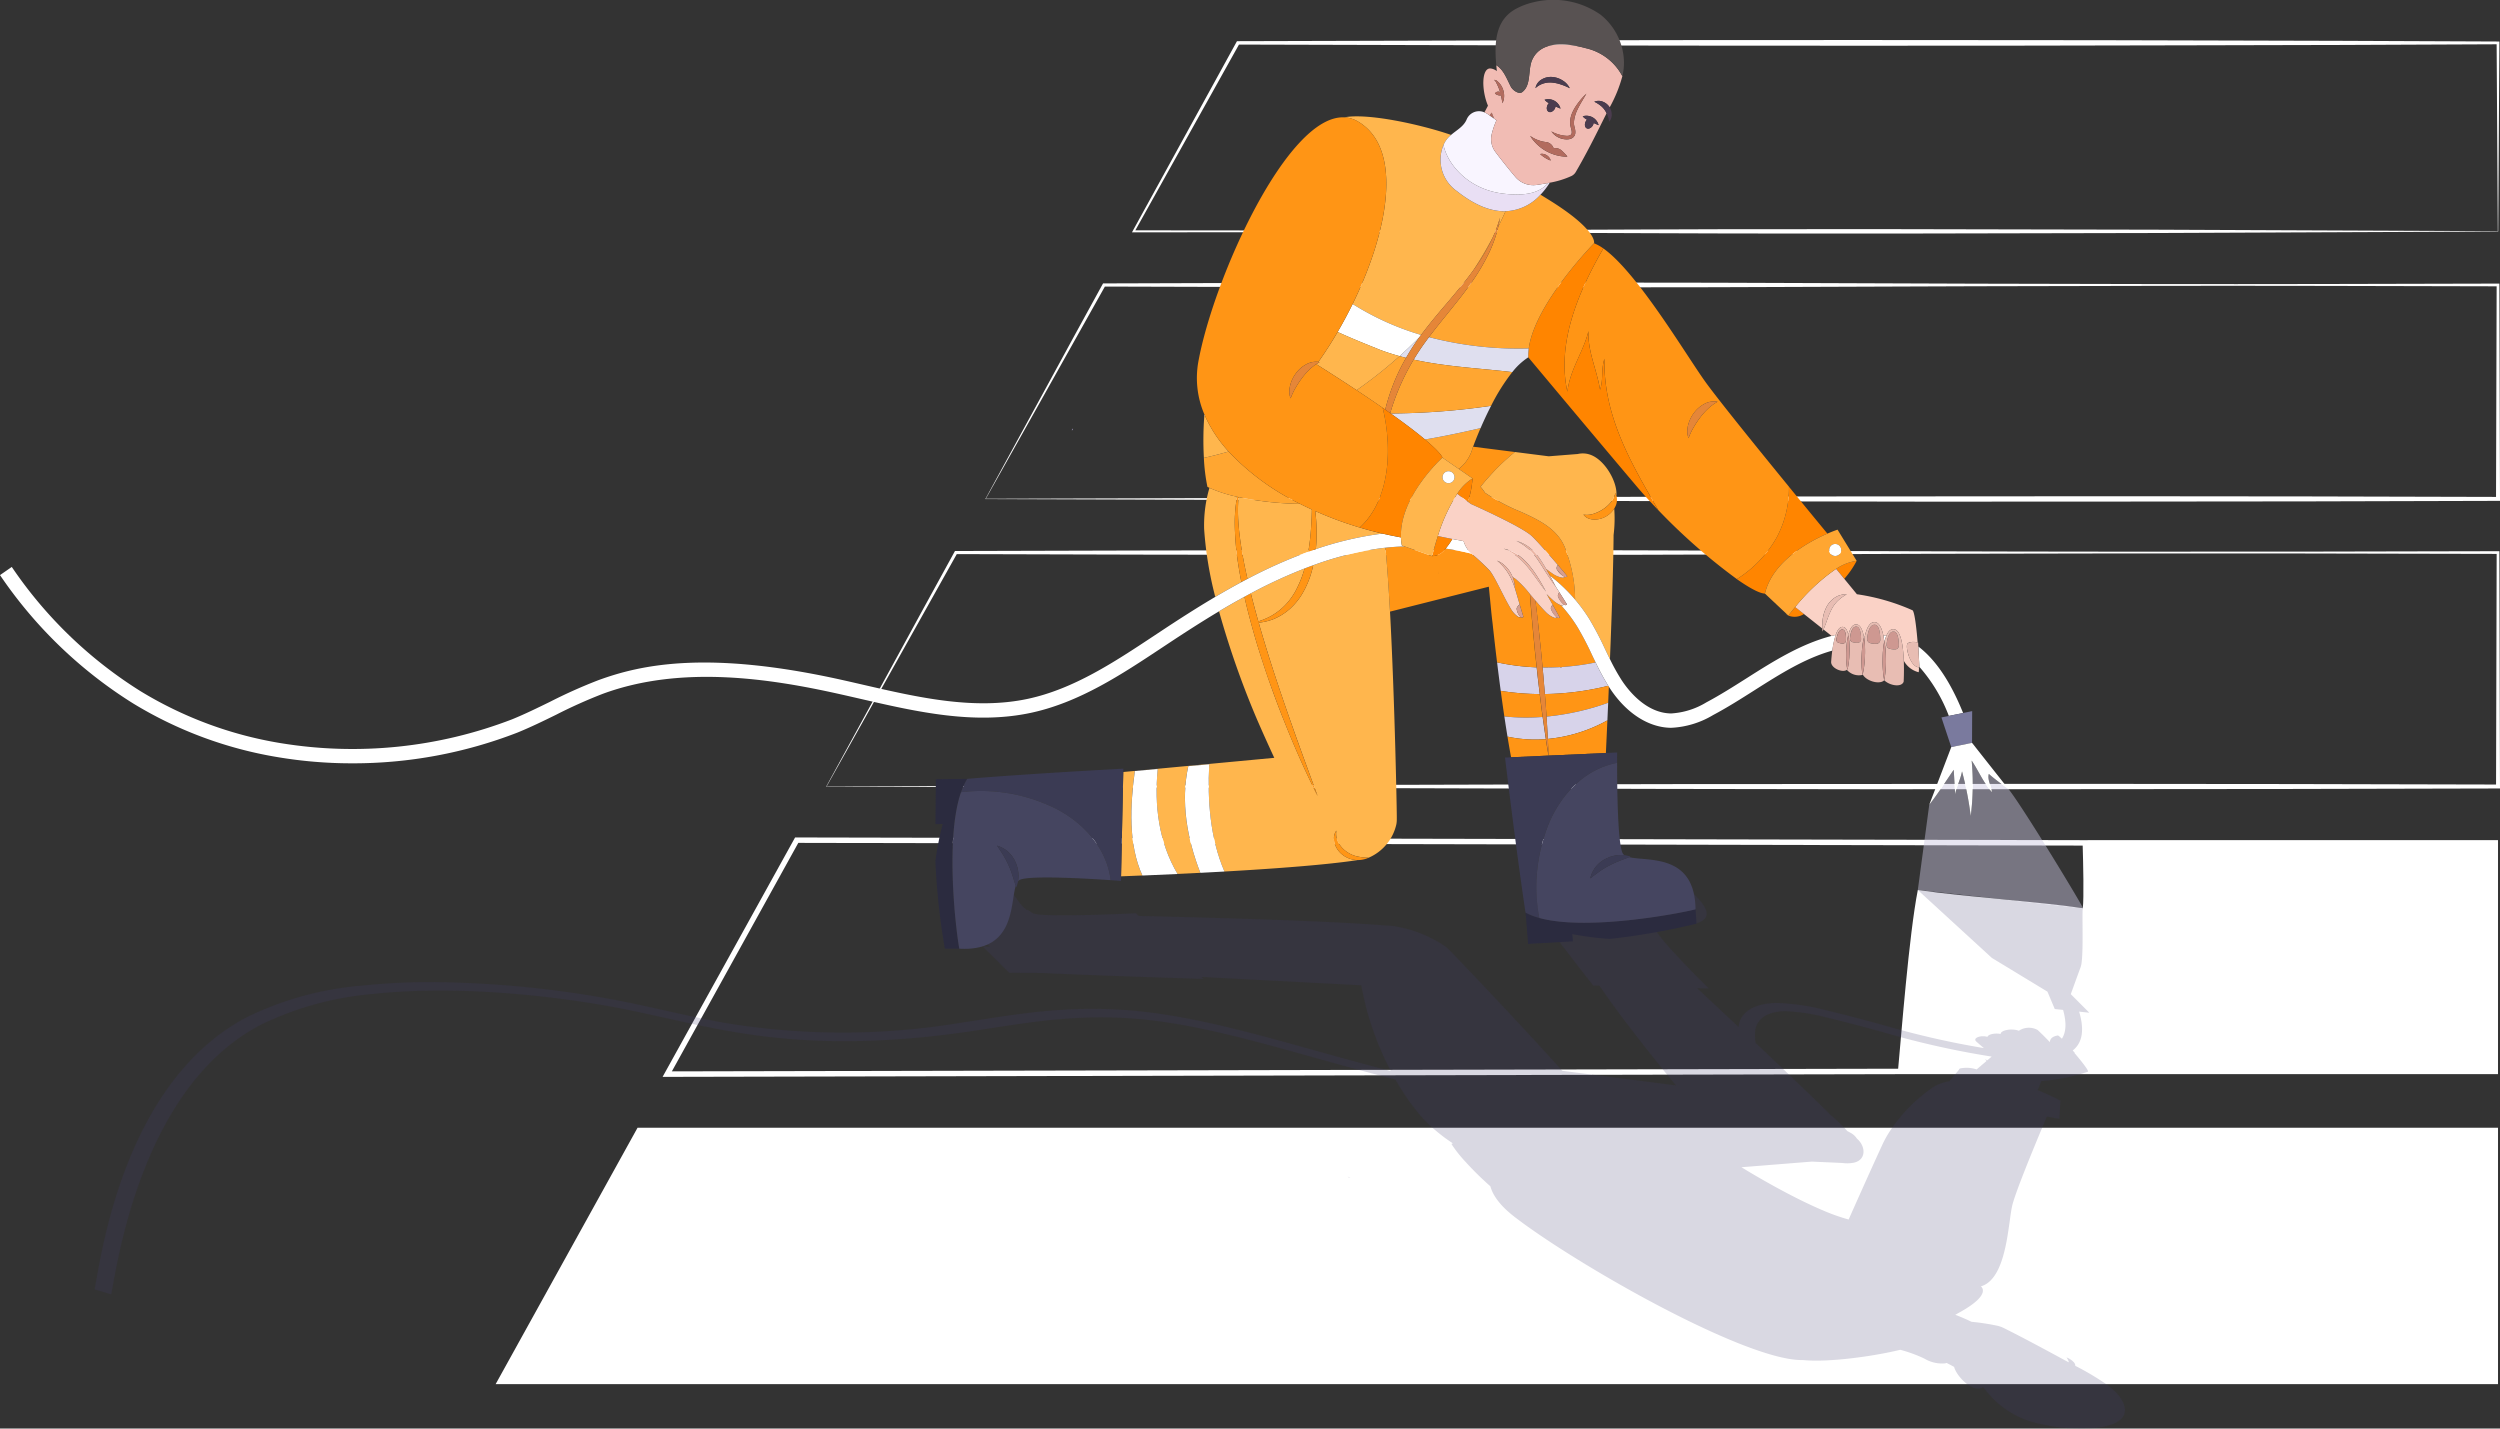 <svg xmlns="http://www.w3.org/2000/svg" xmlns:xlink="http://www.w3.org/1999/xlink" width="366.408" height="209.375" viewBox="0 0 366.408 209.375">
  <rect x="0" y="0" width="366.408" height="209.375" fill="#333333" stroke="none"/>
  <defs>
    <clipPath id="clip-path">
      <rect id="Rectángulo_350592" data-name="Rectángulo 350592" width="297.559" height="81.125" transform="translate(13.865 128.25)" fill="none"/>
    </clipPath>
    <clipPath id="clip-path-2">
      <rect id="Rectángulo_350593" data-name="Rectángulo 350593" width="24.233" height="21.685" transform="translate(281.081 111.472)" fill="none"/>
    </clipPath>
  </defs>
  <g id="Grupo_1009956" data-name="Grupo 1009956" transform="translate(-245.735 -11131)">
    <path id="Trazado_728222" data-name="Trazado 728222" d="M338.367,73.485l-27.763.028q-27.777.043-55.523-.037l-55.429-.145-55.239-.187,8.562-15.7q4.279-7.883,8.627-15.79l.065-.117h.134l25.54-.079,25.539-.036,12.77-.016,12.77.015,12.769.015,12.77.046c17.026.061,34.053.142,51.079.15,8.513.023,17.026,0,25.539-.007l25.54-.06h.2v.2l.091,31.355v.29h-.291ZM315.038,41.9c-17.026.008-34.053.09-51.079.15l-12.77.047-12.769.015-12.77.015-12.77-.016-25.539-.037L161.934,42q-4.307,7.724-8.66,15.448L144.482,73.1l111-.332q27.665-.036,55.311-.037l27.655.027,27.377.071.09-30.865-25.34-.06c-8.513-.006-17.026-.03-25.539-.007" transform="translate(245.735 11131)" fill="#fff"/>
    <path id="Trazado_728223" data-name="Trazado 728223" d="M366.145,33.934l-49.852.217-25,.052-12.5.026-12.52,0-12.52-.009-12.528-.043-25.042-.1L191.16,34.03l-25.007.024h-.25l.12-.22,15.2-27.672.071-.128h.148l46.169-.128c15.389-.015,30.779-.064,46.169-.04s30.779,0,46.169.056l23.085.061,23.084.1h.2v.2Zm-46.2-27.29c-15.39.055-30.779.044-46.169.057S243,6.675,227.61,6.66l-46.023-.127L166.4,33.758l24.733.024,24.974-.048,24.949-.1,12.467-.043L266,33.587l12.476,0,12.491.026,24.989.051,50.13.218-.172-27.392-22.884.1Z" transform="translate(245.735 11131)" fill="#fff"/>
    <path id="Trazado_728224" data-name="Trazado 728224" d="M335.451,115.635l-30.679.028q-30.693.043-61.355-.037l-122.332-.332,9.374-17.163q4.688-8.616,9.44-17.256l.064-.116h.134l28.252-.079,28.253-.037,14.126-.016,14.126.014,14.127.015,14.126.047c18.835.06,37.67.142,56.505.15l28.253-.007,28.252-.06h.2v.2l.09,34.289v.288h-.291ZM309.612,81.117c-18.835.008-37.67.09-56.505.151l-14.126.046-14.127.015-14.126.015L196.6,81.328l-28.253-.037-28.12-.08q-4.713,8.458-9.472,16.916l-9.6,17.126,122.666-.332q30.58-.036,61.143-.037l30.571.028,30.294.071.089-33.8-28.052-.06Z" transform="translate(245.735 11131)" fill="#fff"/>
    <path id="Trazado_728225" data-name="Trazado 728225" d="M305.972,123.136h60.145v34.288H278.942v.007l-181.831.4,19.421-35.091,189.44.4ZM98.47,157.023l179.73-.391c.453-4.775,1.59-19.634,2.881-26.19,7.515,1.066,17.687,1.705,24.182,2.666.177-1.414.056-6.772-.018-9.176L117,123.536Z" transform="translate(245.735 11131)" fill="#fff"/>
    <path id="Trazado_728226" data-name="Trazado 728226" d="M366.117,202.866H72.641l20.8-37.58H366.117Z" transform="translate(245.735 11131)" fill="#fff"/>
    <g id="Grupo_1009952" data-name="Grupo 1009952" transform="translate(245.735 11131)" opacity="0.2" style="mix-blend-mode: multiply;isolation: isolate">
      <g id="Grupo_1009951" data-name="Grupo 1009951">
        <g id="Grupo_1009950" data-name="Grupo 1009950" clip-path="url(#clip-path)">
          <path id="Trazado_728227" data-name="Trazado 728227" d="M197.541,172.5l.364.152-.2-.152h-.163" fill="#413b6d"/>
          <path id="Trazado_728228" data-name="Trazado 728228" d="M13.865,188.982c.919-4.627,4.195-30.383,22.317-39.906a47.082,47.082,0,0,1,16.764-4.615,96.98,96.98,0,0,1,10.35-.524,151.827,151.827,0,0,1,27.014,2.64c2.4.463,4.844,1.005,7.2,1.53,2.867.637,5.831,1.3,8.677,1.8a105.3,105.3,0,0,0,34.712-.023q1.352-.2,2.7-.413c7.143-1.106,14.53-2.25,23.942-1.2,8.009.892,16.547,3.276,24.8,5.581l1.364.38c3.265.91,6.663,1.842,10.125,2.738a45.362,45.362,0,0,1-3.584-9.205c-.3-1.23-.547-2.362-.738-3.355L176.3,143.2l-.206-.01.292.284s-13.042-.383-23.827-.869l-4.66-.037-3.874-3.847s.18-.01,1.085.015c-1.117-.83-3.277-2.291-4.245-3.194-4.151-4.612-.5-2.288-.5-2.288l.306-4.994c7.993-.264,7.55,3.625,9.912,5.163a.918.918,0,0,1-.037-.112,8.1,8.1,0,0,1,.764.507,2.244,2.244,0,0,0,.471.144c2,.372,9.94.092,13.253-.045.9-.037,1.463-.064,1.463-.064l.4.392q1.653.036,3.214.073,2.8.066,5.307.133l3.447.1q1.92.057,3.659.112c12.5.4,18.246.785,20.585.983a8.614,8.614,0,0,1,1.807.2h0a18.458,18.458,0,0,1,6.945,2.882,4.719,4.719,0,0,1,.535.482c.107.076,9.729,10.107,16.574,17.729l7.563.97.008.008-.008-.008,3.739.48,5.365.689c-.168-.2-.346-.42-.531-.647h0l-.085-.1c-.069-.084-.14-.17-.211-.258-.526-.639-1.111-1.331-1.71-2.1-.84-1.044-1.749-2.186-2.674-3.369-.627-.8-1.261-1.622-1.887-2.445-.558-.733-1.107-1.467-1.641-2.192-.431-.586-.851-1.166-1.254-1.733q-.648-.912-1.226-1.771l-.913-.023s-5.772-7.335-10.156-13.29l1.234-2.26,3.288-.2s.115.111.518.62c1.327-.115,3.562-.432,5.132-.414,8.418.551,14.053,1.307,14.053,1.307l1.084,1.238c4.676,4.815-3.033,4.082-5.344,4.466.077.015.156.032.237.05a4.831,4.831,0,0,1-.77.118.179.179,0,0,0-.088.182c.168.921,4.856,5.718,6.857,7.731.546.549.892.892.892.892l-1.7-.044c.853.795,1.868,1.744,2.992,2.8l1.608,1.507c.477.447.967.907,1.464,1.375,0-.041.006-.082.012-.123.283-2.135,2.339-3.372,5.638-3.4h.1a33.284,33.284,0,0,1,7.185,1.093c2.719.644,5.485,1.392,8.16,2.116a126.017,126.017,0,0,0,14.872,3.411c-.5-.41-.908-.772-1.113-.956-.613-.547.717-.982,1.622-.69.112-.373,1.072-.585,1.871-.439l0,0,.005,0,.062.014c.015-.564,1.638-.865,2.67-.472h0a2.667,2.667,0,0,1,2.741-.121s.915.839,1.8,1.793c.025-.464.335-.851,1.2-.985a1.968,1.968,0,0,1,.475.419c.021,0,.041,0,.064,0l.04.045c.588-.935.7-2.287.165-4.207l-1.223-.131-1.071-2.544-8.147-4.947-10.842-9.938,24.182,2.667c-.174.44.17,7.26-.325,8.606-.709,1.927-1.448,3.979-1.448,3.979l2.715,2.72-1.493-.161c.8,2.682.493,4.562-.937,5.7l.317.351-.065.007c1.126,1.321,2.178,2.673,1.965,2.752a28.15,28.15,0,0,1-6.812,1.373l-.55,1.323a32.854,32.854,0,0,1,3.348,1.542l-.164,2.673s-.7-.113-1.83-.341c-.347.818-.976,2.313-1.679,4.021-1.39,3.376-3.065,7.587-3.406,9.056-.548,2.365-.74,9.339-3.665,11.368a3.089,3.089,0,0,1-.93.443s1.74,1.115-3.068,3.786c-.232.129-.455.255-.672.381.954.363,1.773.733,2.378,1.026a32.938,32.938,0,0,1,3.765.575,4.3,4.3,0,0,1,.986.349c2.944,1.476,5.79,3.007,8.608,4.54.294.16.594.321.9.483a.88.88,0,0,0-.028-.145,2.2,2.2,0,0,0-.309-.579,2.845,2.845,0,0,1,1.013.645.823.823,0,0,1,.276.586,41.021,41.021,0,0,1,4.525,2.679,10.88,10.88,0,0,1,1.407,1.182c1.5,1.538,1.793,3.147.618,4.083-1.522,1.212-5.08,1.515-8.806,1.072a27.087,27.087,0,0,1-3.237-.583,13.321,13.321,0,0,1-7.607-4.814c-.144-.171-.283-.34-.421-.508a1.2,1.2,0,0,1-.691.227c-1.295.07-3.213-1.88-3.551-3.188-.288-.154-.658-.35-1.09-.574a2.046,2.046,0,0,1-.262.065,5.016,5.016,0,0,1-2.971-.683,19.822,19.822,0,0,0-3.579-1.312c-3.686.915-10.441,1.889-14.254,1.505h0c-8.217.212-33.05-13.9-42.227-20.953-2.056-1.579-3.2-3.094-3.586-4.518l-.116-.1a45.881,45.881,0,0,1-3.653-3.622,17.852,17.852,0,0,1-1.937-2.48s.065-.033.211-.088a24.808,24.808,0,0,1-4.279-3.525,32.623,32.623,0,0,1-4.133-5.823c-3.748-.962-7.422-1.968-10.944-2.95l-1.367-.381c-8.031-2.242-16.335-4.561-23.906-5.4-8.9-.99-16.081.122-23.029,1.2q-1.359.21-2.714.415c-17.2,2.566-28.242,1.336-35.944-.023-2.97-.525-6-1.2-8.926-1.849-2.321-.516-4.72-1.049-7.041-1.5-4.643-.894-20.971-3.684-36.145-2.042a46.484,46.484,0,0,0-16.173,4.451c-17.55,8.989-21.14,35.072-22.03,39.559Zm225.4-28.8c.093.069.19.138.284.207-.093-.068-.183-.137-.275-.205l-.009,0m24.145,5.016h0c-.022-.079-.042-.159-.062-.238.02.079.04.159.062.238m-10.161-10.585-.046-.032.046.032m-10.814,7.7q-.408-.252-.8-.506c.262.168.527.337.8.5l0,0m9.13,4.746q-.852-.376-1.685-.768h0q.835.39,1.687.767m1.348.585q.965.408,1.941.8-.977-.389-1.941-.8m-1.131-.489c.373.163.747.326,1.124.485-.377-.159-.751-.322-1.124-.485m.326-16.023c-.147.026-.291.055-.432.088.144-.03.282-.062.432-.088m-11.417,10.053q.354.24.721.479-.366-.238-.721-.479m-.958-.667q.395.283.807.566-.412-.282-.807-.566m17.517-9.466a6.643,6.643,0,0,0,.062,1.809c4.127,3.894,8.432,8,11.085,10.645a19.972,19.972,0,0,1,2.349,2.275c.153.075.3.153.44.235a2.478,2.478,0,0,1,.962.861c1.331,1.146,1.393,3.109-.426,3.531a5.178,5.178,0,0,1-1.721.044l-4.463-.2-4.611.37q-.474-.151-.949-.311.475.159.949.311l-5.7.456c.379.234,1.354.827,2.682,1.593.987.57,2.166,1.232,3.443,1.913,1.894,1.011,4,2.059,5.981,2.888a27.764,27.764,0,0,0,3.609,1.268s2.981-6.721,4.971-11.03a15.69,15.69,0,0,1,1.182-2.086,23.125,23.125,0,0,1,5.695-5.9,5.946,5.946,0,0,1,2.907-1.241L287.1,156.8a.265.265,0,0,1,.168-.2,4.644,4.644,0,0,1,2.433.139c.53-.449,1.024-.87,1.464-1.245-.082-.088-.16-.176-.235-.265.114.061.223.122.332.183l.647-.554a127.406,127.406,0,0,1-16.117-3.631c-2.628-.711-5.346-1.447-7.97-2.068a28.328,28.328,0,0,0-6.125-.949c-3.679.025-4.338,1.995-4.45,2.84m-1.449,17.76c-.244-.094-.488-.19-.732-.286.244.1.488.192.732.286m.952.362c-.217-.081-.434-.164-.651-.247.217.083.434.166.651.247m.958.352-.621-.227.621.227m.968.344-.616-.217.616.217m1.005.345c-.22-.074-.44-.148-.66-.224.22.076.44.15.66.224" fill="#413b6d"/>
        </g>
      </g>
    </g>
    <g id="Grupo_1009955" data-name="Grupo 1009955" transform="translate(245.735 11131)" opacity="0.45">
      <g id="Grupo_1009954" data-name="Grupo 1009954">
        <g id="Grupo_1009953" data-name="Grupo 1009953" clip-path="url(#clip-path-2)">
          <path id="Trazado_728230" data-name="Trazado 728230" d="M286.346,112.826l.207,3.594c.231-1.215.778-2.148,1.008-3.364a49.749,49.749,0,0,1,1.278,6.538,36.8,36.8,0,0,0,.133-8.121c.985,1.445,1.688,3.208,2.972,4.636-.052-.9-.7-1.762-.455-2.678.912.813,1.917,1.521,2.909,2.245,2.25,2.842,11.695,18.462,10.865,17.433l-24.182-2.667,1.674-12.483c1.281-1.618,2.377-3.372,3.591-5.133" fill="#c9c6e0"/>
        </g>
      </g>
    </g>
    <path id="Trazado_728231" data-name="Trazado 728231" d="M218.634,16.5l.354.885q-.339-.224-.673-.47c.195-.265.319-.415.319-.415" transform="translate(245.735 11131)" fill="#b26b5e"/>
    <path id="Trazado_728232" data-name="Trazado 728232" d="M261.742,89.88l.365.343a1.07,1.07,0,0,1-.365-.343" transform="translate(245.735 11131)" fill="#ff8500"/>
    <path id="Trazado_728233" data-name="Trazado 728233" d="M272.119,82.193a12.786,12.786,0,0,1-1.812,2.636l-1.194-1.456a7.267,7.267,0,0,1,3.006-1.18" transform="translate(245.735 11131)" fill="#ff8500"/>
    <path id="Trazado_728234" data-name="Trazado 728234" d="M262.107,90.224s.373-.5,1-1.252q.659.519,1.287,1.016a2.491,2.491,0,0,1-2.286.236" transform="translate(245.735 11131)" fill="#ff8500"/>
    <path id="Trazado_728235" data-name="Trazado 728235" d="M258.676,87c-.766-.013-2.251-.811-4.12-2.121a17.171,17.171,0,0,0,5.84-6.106,15.316,15.316,0,0,0,1.794-7.438c2.386,2.92,4.488,5.475,5.641,6.874-2.654,1.15-8.039,4.024-9.155,8.791" transform="translate(245.735 11131)" fill="#ff8500"/>
    <path id="Trazado_728236" data-name="Trazado 728236" d="M260.4,78.77a17.169,17.169,0,0,1-5.839,6.106,87.29,87.29,0,0,1-11.491-10.081c-4.06-6.972-8.078-13.864-7.917-22.215-.513,1.532-.127,3.012-.64,4.544-.472-2.977-1.825-5.6-1.7-8.616-.725,3.047-2.684,5.563-3.093,8.892-1.574-7.164,1.6-14.6,5.272-20.987,4.916,3.469,11.99,15.392,14.871,19.437,1.79,2.511,7.614,9.709,12.33,15.482A15.319,15.319,0,0,1,260.4,78.77M249.8,59.2a4.561,4.561,0,0,0-1.507,1.292,5,5,0,0,0-.864,1.762,3.9,3.9,0,0,0-.13.98l.007.247c.01.083.021.166.037.248a1.9,1.9,0,0,0,.144.471,8.983,8.983,0,0,1,.766-1.616,13.978,13.978,0,0,1,.939-1.41,9.9,9.9,0,0,1,1.107-1.244,7.418,7.418,0,0,1,1.431-1.05,2.919,2.919,0,0,0-1.93.32" transform="translate(245.735 11131)" fill="#ff9515"/>
    <path id="Trazado_728237" data-name="Trazado 728237" d="M229.717,57.4c.409-3.329,2.368-5.846,3.092-8.892-.125,3.012,1.227,5.638,1.7,8.616.513-1.532.127-3.012.64-4.544-.16,8.35,3.857,15.242,7.918,22.214-1.147-1.188-2.242-2.39-3.237-3.566-6.235-7.366-15.837-18.857-15.837-18.857a7.483,7.483,0,0,1,.069-1.3c.888-6.579,9.565-15.415,9.565-15.415a6.307,6.307,0,0,1,1.362.757c-3.67,6.384-6.845,13.822-5.271,20.987" transform="translate(245.735 11131)" fill="#ff8500"/>
    <path id="Trazado_728238" data-name="Trazado 728238" d="M249.19,61.171a14.322,14.322,0,0,0-.939,1.41,8.948,8.948,0,0,0-.765,1.616,1.877,1.877,0,0,1-.145-.471c-.016-.082-.027-.165-.037-.248l-.007-.247a3.941,3.941,0,0,1,.13-.98,5.014,5.014,0,0,1,.864-1.762A4.538,4.538,0,0,1,249.8,59.2a2.92,2.92,0,0,1,1.93-.32,7.41,7.41,0,0,0-1.43,1.05,9.832,9.832,0,0,0-1.108,1.244" transform="translate(245.735 11131)" fill="#e58638"/>
    <path id="Trazado_728239" data-name="Trazado 728239" d="M226.619,83.392c.3.228.589.44.855.62a3.578,3.578,0,0,0,1.519.659.393.393,0,0,0,.335-.118c.288.093.375-.116.375-.116l-.344-.407a.118.118,0,0,0-.011-.019c-.258-.307-.614-.729-1.022-1.206l0,0c-1.232-1.443-2.934-3.4-3.818-4.235-1.434-1.357-8.44-4.489-8.915-4.7l-.282-.209c.3-.444.6-.883.92-1.312q-.476.644-.922,1.311l-.162-.12a13.611,13.611,0,0,0,.673-3.417L213.8,68.727a5.737,5.737,0,0,0,2.034-3.071s.024-.067.068-.186l6.128.78c-.215.173-.427.35-.638.53l-.2.172c-.145.126-.29.252-.433.382-.076.068-.151.138-.226.207q-.2.183-.4.371l-.225.217q-.2.192-.394.387c-.071.072-.142.143-.212.215-.136.139-.271.28-.406.421-.062.066-.124.131-.185.2-.15.161-.3.325-.446.489l-.132.146q-.587.665-1.145,1.363h0a6.22,6.22,0,0,1,.656.87A28.242,28.242,0,0,0,223,75.055v0c2.92,1.324,5.654,2.717,6.568,5.793.021.056.038.112.059.168h0a20.606,20.606,0,0,1,1.23,6.862,24.607,24.607,0,0,0-3.7-3.521c-.07-.128-.138-.257-.21-.385-.106-.193-.215-.385-.325-.577m-10.267-11.21q.313-.42.639-.83-.325.41-.639.83" transform="translate(245.735 11131)" fill="#ff9515"/>
    <path id="Trazado_728240" data-name="Trazado 728240" d="M228.866,97.763c-.017.042-.034.083-.05.125-.059-.038-.118-.073-.177-.111-.851.049-1.7.065-2.552.054L225.83,95.1l-.417-3.9c-.127-1.064-.247-2.127-.38-3.19.507.6,1.006,1.169,1.446,1.614a3.65,3.65,0,0,0,1.314.925.4.4,0,0,0,.379-.051c.285.185.416-.018.416-.018l-.284-.513-.005-.013c-.184-.334-.433-.782-.715-1.286l-.009-.017c-.273-.488-.578-1.027-.892-1.574.307.311.6.6.876.847a4.025,4.025,0,0,0,1.17.781.466.466,0,0,0,.072.016,21.6,21.6,0,0,1,2.4,3.191,44.87,44.87,0,0,1,2.143,4.111c.17.354.341.711.514,1.068a37.073,37.073,0,0,1-4.991.673" transform="translate(245.735 11131)" fill="#ff9515"/>
    <path id="Trazado_728241" data-name="Trazado 728241" d="M226.087,97.83q1.275.018,2.552-.054c.059.038.118.074.177.111.017-.041.033-.083.05-.125a36.926,36.926,0,0,0,4.992-.672,36.185,36.185,0,0,0,1.853,3.423,40.606,40.606,0,0,1-9.288,1.209c-.073-.9-.15-1.806-.224-2.709Z" transform="translate(245.735 11131)" fill="#d7d3ea"/>
    <path id="Trazado_728242" data-name="Trazado 728242" d="M225.215,97.809l.138,1.289c.1.876.206,1.751.311,2.627a37.315,37.315,0,0,1-5.713-.472c-.189-1.408-.368-2.811-.534-4.18a32.905,32.905,0,0,0,5.8.736" transform="translate(245.735 11131)" fill="#d7d3ea"/>
    <path id="Trazado_728243" data-name="Trazado 728243" d="M226.666,105.026q-.07-1.05-.149-2.1c-.028-.4-.062-.8-.094-1.207a40.5,40.5,0,0,0,9.288-1.209l.089.141c-.034.8-.067,1.585-.1,2.35a37.658,37.658,0,0,1-9.033,2.023" transform="translate(245.735 11131)" fill="#ff9515"/>
    <path id="Trazado_728244" data-name="Trazado 728244" d="M225.664,101.725c.051.425.1.85.157,1.274q.132,1.04.271,2.078a30.1,30.1,0,0,1-5.611-.076c-.184-1.24-.362-2.494-.53-3.748a37.2,37.2,0,0,0,5.713.472" transform="translate(245.735 11131)" fill="#ff9515"/>
    <path id="Trazado_728245" data-name="Trazado 728245" d="M226.092,105.077q.219,1.627.468,3.253a19.356,19.356,0,0,1-5.616-.367c-.159-.969-.314-1.96-.462-2.962a30.173,30.173,0,0,0,5.61.076" transform="translate(245.735 11131)" fill="#d7d3ea"/>
    <path id="Trazado_728246" data-name="Trazado 728246" d="M226.856,108.3q-.08-1.638-.189-3.274A37.706,37.706,0,0,0,235.7,103c-.039.889-.077,1.751-.114,2.577a22.323,22.323,0,0,1-8.73,2.72" transform="translate(245.735 11131)" fill="#d7d3ea"/>
    <path id="Trazado_728247" data-name="Trazado 728247" d="M226.954,110.742c-.024-.815-.059-1.628-.1-2.442a22.333,22.333,0,0,0,8.73-2.72c-.081,1.8-.156,3.42-.22,4.78Z" transform="translate(245.735 11131)" fill="#ff9515"/>
    <path id="Trazado_728248" data-name="Trazado 728248" d="M226.559,108.33c.123.805.251,1.609.39,2.412l-5.479.249q-.271-1.465-.527-3.028a19.356,19.356,0,0,0,5.616.367" transform="translate(245.735 11131)" fill="#ff9515"/>
    <path id="Trazado_728249" data-name="Trazado 728249" d="M229.624,81.014c-.02-.056-.038-.112-.059-.168-.914-3.076-3.647-4.469-6.567-5.793v0a28.193,28.193,0,0,1-5.349-2.837,6.35,6.35,0,0,0-.655-.87h0q.557-.7,1.145-1.363c.043-.049.088-.1.132-.146.147-.164.295-.328.445-.489l.186-.2q.2-.213.4-.422l.213-.215q.2-.195.393-.387l.226-.217c.132-.125.265-.248.4-.371.075-.069.15-.139.226-.207q.216-.193.433-.382c.066-.057.131-.115.2-.171.212-.18.424-.358.638-.531l4.957.632,4.25-.336a3.273,3.273,0,0,1,1.757.075c2.228.722,4.1,4.078,3.91,6.036a1.636,1.636,0,0,0-.154-.369,3.673,3.673,0,0,1-.725,1.4,4.963,4.963,0,0,1-1.083.951,5.559,5.559,0,0,1-1.309.64,3.185,3.185,0,0,1-1.56.149,1.841,1.841,0,0,0,.323.332,1.9,1.9,0,0,0,.417.231,2.451,2.451,0,0,0,.946.164,3.431,3.431,0,0,0,1.8-.574,3.357,3.357,0,0,0,1.027-1.051,19.574,19.574,0,0,1-.094,3.89c-.029,4.523-.265,11.54-.531,18.2-.244-.492-.485-.993-.729-1.5a46.171,46.171,0,0,0-2.249-4.305,23.662,23.662,0,0,0-2.134-2.936,20.57,20.57,0,0,0-1.23-6.861Z" transform="translate(245.735 11131)" fill="#ffb64d"/>
    <path id="Trazado_728250" data-name="Trazado 728250" d="M225.414,91.2l.417,3.9.257,2.727.111,1.183c.074.9.152,1.806.224,2.709.033.4.067.8.1,1.206q.078,1.048.149,2.1.109,1.636.189,3.274.06,1.221.1,2.442h0c-.139-.8-.267-1.607-.39-2.412q-.249-1.625-.468-3.253-.14-1.04-.271-2.079c-.056-.424-.106-.849-.157-1.273-.1-.876-.206-1.751-.31-2.627l-.138-1.289-.28-2.616-.37-3.91c-.106-1.305-.229-2.608-.318-3.915-.008-.1-.015-.209-.023-.314.267.314.539.638.809.955.133,1.062.252,2.126.38,3.189" transform="translate(245.735 11131)" fill="#e58638"/>
    <path id="Trazado_728251" data-name="Trazado 728251" d="M236.8,74.129a3,3,0,0,1-.206.4,3.368,3.368,0,0,1-1.027,1.051,3.431,3.431,0,0,1-1.8.574,2.451,2.451,0,0,1-.946-.164,1.9,1.9,0,0,1-.417-.231,1.841,1.841,0,0,1-.323-.332,3.184,3.184,0,0,0,1.56-.149,5.54,5.54,0,0,0,1.309-.64,4.963,4.963,0,0,0,1.083-.951,3.673,3.673,0,0,0,.725-1.4,1.617,1.617,0,0,1,.154.369,2.242,2.242,0,0,1-.108,1.472" transform="translate(245.735 11131)" fill="#ff9515"/>
    <path id="Trazado_728252" data-name="Trazado 728252" d="M203.051,80.277q1.373-.153,2.8-.2l3.582,1.263a1.051,1.051,0,0,0,.472.167,2.4,2.4,0,0,0,1.918-1.047c-.1.286-.2.574-.3.862q.143-.433.3-.865c.016-.017.031-.036.046-.053a34.264,34.264,0,0,1,3.8.748A31.724,31.724,0,0,1,218.3,83.6c.778.881,2.086,3.917,3.111,5.6a3.655,3.655,0,0,0,1.075,1.206.4.4,0,0,0,.376.036.31.31,0,0,0,.419-.026l-.547-1.8c-.208-.727-.454-1.571-.706-2.4v0a4.351,4.351,0,0,0-.188-1.243,3.5,3.5,0,0,0-.138-.4c.2.13.363.238.468.313a15.55,15.55,0,0,1,2.053,2.166c.008.1.015.21.023.314.089,1.307.212,2.611.319,3.915l.369,3.91.28,2.616a32.905,32.905,0,0,1-5.8-.736c-.247-2.023-.469-3.975-.661-5.759-.168-1.322-.269-2.506-.376-3.6-.015-.147-.029-.293-.044-.436-.006-.061-.012-.124-.018-.184h0q-.057-.581-.108-1.105l-4.663,1.177-3.25.82v0l-6.574,1.659c-.2-3.582-.418-6.851-.672-9.371m7.8,3.48c-.026.118-.054.235-.079.353l.007,0c.024-.117.046-.234.072-.35m.593-2.187c-.086.273-.169.546-.246.82q.115-.411.246-.82m-.3.992c-.089.322-.17.644-.246.967.076-.323.157-.645.246-.967" transform="translate(245.735 11131)" fill="#ff9515"/>
    <path id="Trazado_728253" data-name="Trazado 728253" d="M182.668,88.684c.479,1.942,1.012,3.869,1.583,5.783.595,1.907,1.211,3.806,1.874,5.688s1.363,3.751,2.11,5.6c1.478,3.7,3.077,7.36,4.887,10.913-1.382-3.738-2.748-7.472-4.065-11.221s-2.582-7.511-3.726-11.308q-.438-1.434-.849-2.875a8.693,8.693,0,0,0,2.011-.461,8.451,8.451,0,0,0,2.577-1.582,9.414,9.414,0,0,0,1.9-2.38,13.636,13.636,0,0,0,1.191-2.776c.12-.4.223-.812.315-1.222A48.03,48.03,0,0,1,202,80.409c.347-.05.7-.093,1.052-.133.254,2.521.477,5.79.672,9.372.707,13.031,1.026,30.181.994,30.309a4.045,4.045,0,0,1-.057.825,6.99,6.99,0,0,1-4.071,4.928,8.056,8.056,0,0,1-1.813-.222,4.4,4.4,0,0,1-1.538-.751,3.824,3.824,0,0,1-1.1-1.282,2.679,2.679,0,0,1-.269-1.722,1.8,1.8,0,0,0-.355.916,2.49,2.49,0,0,0,.107,1.013,3.32,3.32,0,0,0,1.181,1.646,3.6,3.6,0,0,0,1.874.731c.1.01.209.014.314.015-2.134.338-7.477,1-19.53,1.68-2.091-4.83-2.516-10.427-2.233-15.72l-3.065.276c-1.14,5.164-.2,10.61,1.765,15.634-1.068.055-2.179.11-3.339.164-2.766-4.659-3.433-10.033-2.909-15.395l-3.356.3c-.682,5.041-.98,10.761,1.111,15.32q-1.52.063-3.128.124l.324-15.292.2-.017,21.93-2.059c-.789-1.7-1.665-3.633-2.576-5.735A129.917,129.917,0,0,1,178.665,89.6c1.219-.728,2.461-1.442,3.725-2.132q.137.609.278,1.217" transform="translate(245.735 11131)" fill="#ffb64d"/>
    <path id="Trazado_728254" data-name="Trazado 728254" d="M180.97,76.8a40.19,40.19,0,0,0,.523,5.992c.128.845.281,1.686.446,2.524q-1.948,1.048-3.827,2.163a54.059,54.059,0,0,1-1.631-9.954,19.465,19.465,0,0,1,.781-6.027,20.084,20.084,0,0,0,4.045,1.306,21.224,21.224,0,0,0-.337,4" transform="translate(245.735 11131)" fill="#ffb64d"/>
    <path id="Trazado_728255" data-name="Trazado 728255" d="M190.031,86.325a9.747,9.747,0,0,1-1.577,2.266,9.181,9.181,0,0,1-2.191,1.708,10.236,10.236,0,0,1-1.836.769q-.581-2.046-1.1-4.108a73.577,73.577,0,0,1,7.863-3.636c-.038.138-.075.276-.115.412a15.416,15.416,0,0,1-1.048,2.589" transform="translate(245.735 11131)" fill="#ffb64d"/>
    <path id="Trazado_728256" data-name="Trazado 728256" d="M182.086,81.187l-.232-1.463c-.139-.977-.265-1.957-.33-2.941a23.289,23.289,0,0,1,0-3.926,46.678,46.678,0,0,0,9.011.987q.856.434,1.74.838c-.026,1.162-.081,2.316-.179,3.462-.08.918-.195,1.83-.352,2.73a72.093,72.093,0,0,0-8.911,3.972c-.165-.733-.325-1.466-.472-2.2Z" transform="translate(245.735 11131)" fill="#ffb64d"/>
    <path id="Trazado_728257" data-name="Trazado 728257" d="M192.972,78.184a25.8,25.8,0,0,0-.2-3.278,54.316,54.316,0,0,0,6.52,2.413q1.663.5,3.35.89c-.315.037-.629.076-.939.121a49.3,49.3,0,0,0-8.847,2.153,23,23,0,0,0,.117-2.3" transform="translate(245.735 11131)" fill="#ffb64d"/>
    <path id="Trazado_728258" data-name="Trazado 728258" d="M198.678,126.039a3.6,3.6,0,0,1-1.874-.731,3.314,3.314,0,0,1-1.181-1.646,2.49,2.49,0,0,1-.107-1.013,1.8,1.8,0,0,1,.355-.916,2.673,2.673,0,0,0,.269,1.722,3.834,3.834,0,0,0,1.1,1.283,4.451,4.451,0,0,0,1.539.751,8.173,8.173,0,0,0,1.813.222h0a3.732,3.732,0,0,1-1.6.343c-.1,0-.208,0-.313-.015" transform="translate(245.735 11131)" fill="#ff9515"/>
    <path id="Trazado_728259" data-name="Trazado 728259" d="M180.97,76.8a21.224,21.224,0,0,1,.337-4l.216.048a23.3,23.3,0,0,0,0,3.927c.065.984.191,1.964.33,2.941l.232,1.463.274,1.456c.148.737.308,1.47.473,2.2q-.448.235-.894.474c-.165-.838-.318-1.679-.446-2.524a40.19,40.19,0,0,1-.523-5.992" transform="translate(245.735 11131)" fill="#ff9515"/>
    <path id="Trazado_728260" data-name="Trazado 728260" d="M190.967,86.841a9.432,9.432,0,0,1-1.9,2.38,8.455,8.455,0,0,1-2.578,1.582,8.642,8.642,0,0,1-2.011.461q.411,1.441.849,2.875c1.144,3.8,2.418,7.557,3.726,11.308s2.684,7.483,4.065,11.222c-1.81-3.553-3.409-7.21-4.887-10.914-.747-1.849-1.432-3.723-2.11-5.6s-1.279-3.781-1.874-5.688c-.57-1.914-1.1-3.841-1.583-5.783q-.143-.607-.278-1.217.47-.257.941-.507.512,2.063,1.1,4.108a10.236,10.236,0,0,0,1.836-.769,9.181,9.181,0,0,0,2.191-1.708,9.777,9.777,0,0,0,1.577-2.266,15.416,15.416,0,0,0,1.048-2.589c.04-.137.077-.274.115-.412q.638-.248,1.279-.481c-.092.41-.194.818-.315,1.223a13.6,13.6,0,0,1-1.191,2.775" transform="translate(245.735 11131)" fill="#ff9515"/>
    <path id="Trazado_728261" data-name="Trazado 728261" d="M157.061,63.042c.072-.086.143-.172.212-.26-.016.085-.033.172-.05.26h-.162" transform="translate(245.735 11131)" fill="#a49bc4"/>
    <path id="Trazado_728262" data-name="Trazado 728262" d="M174.163,112.29l3.065-.276c-.283,5.293.142,10.891,2.233,15.721q-1.679.094-3.533.19c-1.963-5.025-2.9-10.471-1.765-15.635" transform="translate(245.735 11131)" fill="#fff"/>
    <path id="Trazado_728263" data-name="Trazado 728263" d="M166.325,113l3.356-.3c-.524,5.362.143,10.736,2.909,15.395-1.625.076-3.34.152-5.154.227-2.091-4.558-1.793-10.279-1.111-15.32" transform="translate(245.735 11131)" fill="#fff"/>
    <path id="Trazado_728264" data-name="Trazado 728264" d="M248.508,133.261l.142,2.116a101.611,101.611,0,0,1-12.7,2.235,42.869,42.869,0,0,1-5.521-.709,10.523,10.523,0,0,1,.1,1.061l-6.566.377-.369-4.59a9.327,9.327,0,0,0,2.018.787c7.394,2.035,21.913-.95,22.9-1.277" transform="translate(245.735 11131)" fill="#2b2b3f"/>
    <path id="Trazado_728265" data-name="Trazado 728265" d="M226.949,110.742h0l8.412-.382,1.654-.075s-.007.586-.009,1.524c-5.115.936-8.906,5.358-10.477,10.166a24.357,24.357,0,0,0-.928,12.563,9.388,9.388,0,0,1-2.019-.787c-1.512-10.181-3-22.72-3-22.72l.886-.04Z" transform="translate(245.735 11131)" fill="#3b3b54"/>
    <path id="Trazado_728266" data-name="Trazado 728266" d="M225.606,134.539a24.346,24.346,0,0,1,.929-12.563c1.57-4.808,5.361-9.231,10.477-10.166-.006,3.442.061,11.644.8,13.218a.8.8,0,0,0,.265.309l-.022,0a4.589,4.589,0,0,0-.93,0,4.815,4.815,0,0,0-1.8.541,4.258,4.258,0,0,0-2.26,2.867c.513-.372.941-.732,1.4-1.042a11.914,11.914,0,0,1,1.381-.839,14.561,14.561,0,0,1,1.479-.674c.254-.119.525-.193.794-.311.212-.084.43-.156.653-.252,2.679.657,9.634-.6,9.73,7.636-.989.327-15.508,3.312-22.9,1.277" transform="translate(245.735 11131)" fill="#454560"/>
    <path id="Trazado_728267" data-name="Trazado 728267" d="M237.331,126.189a14.556,14.556,0,0,0-1.479.673,12.2,12.2,0,0,0-1.381.839c-.459.31-.887.671-1.4,1.042a4.257,4.257,0,0,1,2.26-2.867,4.808,4.808,0,0,1,1.8-.54,4.579,4.579,0,0,1,.929,0,.181.181,0,0,1,.023,0,3.138,3.138,0,0,1,.436.077,4.134,4.134,0,0,1,.448.125c-.063.032-.125.06-.187.086-.222.1-.44.169-.653.253-.269.118-.539.192-.793.311" transform="translate(245.735 11131)" fill="#3b3b54"/>
    <path id="Trazado_728268" data-name="Trazado 728268" d="M140.6,139.046h-2.121a101.827,101.827,0,0,1-1.386-12.824,43.1,43.1,0,0,1,1.074-5.461,10.371,10.371,0,0,1-1.065.026l.061-6.577,4.6-.063a9.462,9.462,0,0,0-.92,1.962c-2.521,7.242-.508,21.927-.247,22.936" transform="translate(245.735 11131)" fill="#2b2b3f"/>
    <path id="Trazado_728269" data-name="Trazado 728269" d="M164.307,128.439l-.014.671s-.584-.046-1.52-.11c-.594-5.167-4.755-9.243-9.448-11.13a24.345,24.345,0,0,0-12.473-1.761,9.41,9.41,0,0,1,.919-1.962c10.26-.832,22.87-1.487,22.87-1.487l-.01.487Z" transform="translate(245.735 11131)" fill="#3b3b54"/>
    <path id="Trazado_728270" data-name="Trazado 728270" d="M140.852,116.109a24.345,24.345,0,0,1,12.473,1.762c4.693,1.886,8.854,5.963,9.448,11.129-3.434-.234-11.622-.713-13.243-.077a.813.813,0,0,0-.326.244l.005-.022a4.637,4.637,0,0,0,.06-.928,4.814,4.814,0,0,0-.42-1.828,4.257,4.257,0,0,0-2.711-2.446c.337.536.668.987.947,1.466a12,12,0,0,1,.745,1.434,14.377,14.377,0,0,1,.574,1.52c.1.262.158.536.258.812.069.218.127.44.208.669-.834,2.63-.045,9.652-8.265,9.2-.261-1.009-2.275-15.694.247-22.936" transform="translate(245.735 11131)" fill="#454560"/>
    <path id="Trazado_728271" data-name="Trazado 728271" d="M148.4,128.363a14.377,14.377,0,0,0-.574-1.52,11.845,11.845,0,0,0-.745-1.434c-.278-.479-.61-.93-.946-1.466a4.254,4.254,0,0,1,2.71,2.445,4.823,4.823,0,0,1,.42,1.829,4.569,4.569,0,0,1-.06.928l0,.022a3.25,3.25,0,0,1-.106.43,4.093,4.093,0,0,1-.156.439c-.027-.065-.05-.129-.073-.192-.081-.229-.138-.451-.208-.669-.1-.276-.156-.551-.258-.812" transform="translate(245.735 11131)" fill="#3b3b54"/>
    <path id="Trazado_728272" data-name="Trazado 728272" d="M211.565,21.248a5.614,5.614,0,0,0,2.008,6.8c2.794,2.209,5.146,2.964,7.08,2.92-.333.751-.685,1.492-1.048,2.227q.148-.649.238-1.309a19.787,19.787,0,0,1-1.086,2.961q-1.281,2.406-2.764,4.684-.6.842-1.241,1.653c-1.1,1.392-2.258,2.755-3.426,4.118-1.04,1.23-2.068,2.484-3.045,3.787a40.08,40.08,0,0,1-10.034-4.533c5.321-10.828,7.425-22.851.772-26.749A4.3,4.3,0,0,0,197,17.2h0c3.418-.657,11.106,1.008,15.679,2.573a3.787,3.787,0,0,0-1.117,1.479" transform="translate(245.735 11131)" fill="#ffb64d"/>
    <path id="Trazado_728273" data-name="Trazado 728273" d="M218.758,34.842a28.315,28.315,0,0,1-2.764,4.684q1.482-2.276,2.764-4.684" transform="translate(245.735 11131)" fill="#ffa631"/>
    <path id="Trazado_728274" data-name="Trazado 728274" d="M209.435,49.41c.869-1.163,1.789-2.3,2.712-3.434,1.119-1.4,2.267-2.791,3.309-4.272a30.7,30.7,0,0,0,2.792-4.66,19.348,19.348,0,0,0,1.358-3.855c.362-.735.714-1.476,1.048-2.227a7.3,7.3,0,0,0,5.135-2.429c.339.213.686.43,1.044.65,7.425,4.567,6.793,6.473,6.793,6.473s-8.678,8.835-9.566,15.415a51.95,51.95,0,0,1-14.625-1.661" transform="translate(245.735 11131)" fill="#ffa631"/>
    <path id="Trazado_728275" data-name="Trazado 728275" d="M208.036,49.41c-.029.04-.06.078-.089.118a34.074,34.074,0,0,0-1.87,2.917c-.317-.079-.633-.161-.949-.248q1.5-1.345,2.908-2.787" transform="translate(245.735 11131)" fill="#dfdfef"/>
    <path id="Trazado_728276" data-name="Trazado 728276" d="M221.649,54.538c-4.75-.565-9.658-.778-14.455-1.831.517-.862,1.07-1.7,1.668-2.519.187-.262.38-.52.573-.778a51.961,51.961,0,0,0,14.626,1.661,7.582,7.582,0,0,0-.069,1.3,9.563,9.563,0,0,0-2.343,2.167" transform="translate(245.735 11131)" fill="#dfdfef"/>
    <path id="Trazado_728277" data-name="Trazado 728277" d="M205.128,52.2c-.986-.273-1.967-.585-2.937-.956-1.91-.774-4.028-1.613-6.145-2.588.779-1.334,1.516-2.708,2.2-4.1a40.1,40.1,0,0,0,10.034,4.533c-.082.109-.165.216-.245.326q-1.413,1.437-2.908,2.787" transform="translate(245.735 11131)" fill="#fff"/>
    <path id="Trazado_728278" data-name="Trazado 728278" d="M215.9,65.47c-.044.119-.068.186-.068.186a5.737,5.737,0,0,1-2.034,3.071l-2.393-1.655s-.075-.576-2.556-2.659c2.81-.481,5.55-1.06,8.149-1.667-.566,1.31-.95,2.325-1.1,2.724" transform="translate(245.735 11131)" fill="#ffa631"/>
    <path id="Trazado_728279" data-name="Trazado 728279" d="M190.535,73.844a46.757,46.757,0,0,1-9.012-.988l-.216-.048a20.084,20.084,0,0,1-4.045-1.306c-.2-.1-.3-.151-.3-.151a27.321,27.321,0,0,1-.519-4.239q1.825-.411,3.618-.934a36,36,0,0,0,10.471,7.666" transform="translate(245.735 11131)" fill="#ffa631"/>
    <path id="Trazado_728280" data-name="Trazado 728280" d="M180.064,66.178q-1.794.521-3.618.933a47.324,47.324,0,0,1,.063-6.192c.039.025.08.047.12.072a19.511,19.511,0,0,0,3.435,5.187" transform="translate(245.735 11131)" fill="#ffb64d"/>
    <path id="Trazado_728281" data-name="Trazado 728281" d="M217,62.747c-2.6.606-5.34,1.186-8.15,1.667-1.116-.937-2.725-2.182-5.027-3.813a105.665,105.665,0,0,0,14.717-1.124c-.6,1.164-1.119,2.3-1.54,3.27" transform="translate(245.735 11131)" fill="#dfdfef"/>
    <path id="Trazado_728282" data-name="Trazado 728282" d="M176.509,60.919c0-.058.009-.118.014-.176.035.083.07.166.106.248-.04-.025-.081-.047-.12-.072" transform="translate(245.735 11131)" fill="#fff"/>
    <path id="Trazado_728283" data-name="Trazado 728283" d="M206.09,54.687c.344-.674.715-1.332,1.1-1.98,4.8,1.053,9.705,1.266,14.455,1.831a29.052,29.052,0,0,0-3.106,4.938A105.512,105.512,0,0,1,203.826,60.6l-.069-.049c.1-.328.192-.656.3-.981a33.092,33.092,0,0,1,2.036-4.883" transform="translate(245.735 11131)" fill="#ffa631"/>
    <path id="Trazado_728284" data-name="Trazado 728284" d="M206.076,52.445c-.332.579-.651,1.166-.943,1.765a29.842,29.842,0,0,0-1.923,5.107q-.1.358-.187.718l-.378-.264c-1.123-.78-2.392-1.64-3.821-2.586a65.334,65.334,0,0,0,6.3-4.988c.315.087.631.169.948.248" transform="translate(245.735 11131)" fill="#ffa631"/>
    <path id="Trazado_728285" data-name="Trazado 728285" d="M202.191,51.24c.971.371,1.951.683,2.937.956a65.067,65.067,0,0,1-6.3,4.989c-1.71-1.131-3.65-2.385-5.857-3.777l.1-.137c.109-.07.22-.139.338-.206-.057-.013-.115-.02-.172-.028.981-1.391,1.925-2.861,2.816-4.385,2.117.976,4.235,1.814,6.145,2.588" transform="translate(245.735 11131)" fill="#ffb64d"/>
    <path id="Trazado_728286" data-name="Trazado 728286" d="M208.861,50.188c-.6.815-1.15,1.657-1.668,2.519-.389.648-.76,1.306-1.1,1.98a33.092,33.092,0,0,0-2.036,4.883c-.106.325-.2.653-.3.98l-.734-.516c.059-.239.121-.479.187-.718a29.831,29.831,0,0,1,1.923-5.106c.292-.6.611-1.186.943-1.765a33.935,33.935,0,0,1,1.87-2.918c.03-.04.06-.078.089-.118.081-.11.164-.217.246-.326.977-1.3,2-2.556,3.045-3.787,1.168-1.363,2.321-2.725,3.426-4.117q.638-.813,1.241-1.654a28.236,28.236,0,0,0,2.764-4.683,19.688,19.688,0,0,0,1.086-2.962q-.089.66-.238,1.309a19.222,19.222,0,0,1-1.358,3.855,30.537,30.537,0,0,1-2.792,4.66c-1.042,1.481-2.19,2.872-3.308,4.272-.923,1.138-1.843,2.271-2.712,3.434-.193.258-.387.516-.574.778" transform="translate(245.735 11131)" fill="#e58638"/>
    <path id="Trazado_728287" data-name="Trazado 728287" d="M220.654,30.962c-1.935.045-4.287-.71-7.08-2.919a5.615,5.615,0,0,1-2.009-6.8c.511,2.619,3.414,6.483,8.763,7.136,3.851.47,5.546-.4,6.593-1.563l.222-.043a11.006,11.006,0,0,1-1.355,1.756,7.291,7.291,0,0,1-5.134,2.429" transform="translate(245.735 11131)" fill="#e9dff4"/>
    <path id="Trazado_728288" data-name="Trazado 728288" d="M218.315,16.92c.223.163.447.321.673.47.115.076.231.15.348.223a12.1,12.1,0,0,0-.707,2.056,3.129,3.129,0,0,0,.545,2.6c.749,1,1.892,2.451,2.918,3.656a3.453,3.453,0,0,0,3.156,1.176c.59-.09,1.144-.182,1.673-.282-1.046,1.166-2.742,2.033-6.592,1.563-5.349-.653-8.252-4.517-8.764-7.136a3.8,3.8,0,0,1,1.118-1.479c.839-.722,1.826-1.214,2.269-2.244a1.961,1.961,0,0,1,2.285-1.167,2.607,2.607,0,0,1,.324.111,2.513,2.513,0,0,1,.579.324l.175.127" transform="translate(245.735 11131)" fill="#f9f5ff"/>
    <path id="Trazado_728289" data-name="Trazado 728289" d="M1.726,83.092A63.309,63.309,0,0,0,20.593,101.3a57.164,57.164,0,0,0,20.5,7.609,65.007,65.007,0,0,0,33.978-3.49c1.87-.765,3.733-1.677,5.534-2.558A75.316,75.316,0,0,1,87.67,99.7c6.329-2.323,16.114-4.428,35.77-.04,1.035.231,2.072.47,3.113.71,7.981,1.839,16.234,3.741,24.116,2.048,6.707-1.442,12.689-5.406,18.474-9.239l.983-.651c2.538-1.678,5.2-3.4,7.986-5.044,1.252-.74,2.528-1.465,3.827-2.163q.445-.24.894-.474a72.3,72.3,0,0,1,8.91-3.973c.369-.133.74-.264,1.112-.39a49.3,49.3,0,0,1,8.847-2.154c.31-.044.623-.083.939-.12q1.342.313,2.687.556a8.039,8.039,0,0,0,.131,1.179l.388.137c-.947.028-1.881.094-2.8.195-.354.039-.705.082-1.052.132a48,48,0,0,0-9.526,2.435c-.428.155-.854.316-1.279.48a73.774,73.774,0,0,0-7.863,3.636q-.472.252-.941.507-1.9,1.035-3.725,2.133c-2.564,1.531-5.028,3.124-7.381,4.679l-.981.65c-5.947,3.941-12.1,8.017-19.193,9.542-8.339,1.792-16.823-.164-25.029-2.055-1.035-.239-2.069-.477-3.1-.706-10.045-2.243-23.055-4.273-34.589-.038a73.211,73.211,0,0,0-6.867,3.075c-1.832.9-3.727,1.824-5.662,2.615a66.557,66.557,0,0,1-24.3,4.513,65.392,65.392,0,0,1-10.824-.9A59.269,59.269,0,0,1,19.5,103.09,65.405,65.405,0,0,1,0,84.288Z" transform="translate(245.735 11131)" fill="#fff"/>
    <path id="Trazado_728290" data-name="Trazado 728290" d="M287.719,104.5l-2.091.43a23.379,23.379,0,0,0-4.315-7.191l-.153-2.982c2.547,1.944,4.709,5.159,6.559,9.743" transform="translate(245.735 11131)" fill="#fff"/>
    <path id="Trazado_728291" data-name="Trazado 728291" d="M273.233,93.61c-.01-.059-.02-.116-.03-.173l-.008-.051v0l-.006-.035h.1c-.019.084-.036.169-.053.256" transform="translate(245.735 11131)" fill="#fff"/>
    <path id="Trazado_728292" data-name="Trazado 728292" d="M276.193,94.062c-.008-.034-.013-.067-.02-.1-.039-.277-.084-.544-.138-.8.166-.02.321-.041.468-.061a5.473,5.473,0,0,0-.31.96" transform="translate(245.735 11131)" fill="#fff"/>
    <path id="Trazado_728293" data-name="Trazado 728293" d="M233.858,97.09c-.174-.357-.345-.714-.514-1.068a44.987,44.987,0,0,0-2.143-4.111,21.676,21.676,0,0,0-2.4-3.191.458.458,0,0,0,.417-.1c.307.188.441-.047.441-.047l-.344-.545-.005-.013c-.2-.321-.462-.731-.75-1.184l-.013-.02c-.172-.269-.354-.553-.543-.846v0q-.414-.814-.851-1.609a24.55,24.55,0,0,1,3.7,3.521,23.493,23.493,0,0,1,2.135,2.936,46.387,46.387,0,0,1,2.248,4.3c.245.511.485,1.012.729,1.505a29.233,29.233,0,0,0,1.723,3.092c.947,1.445,3.546,4.812,7.235,4.856a11.2,11.2,0,0,0,5.162-1.623c2-1.062,3.981-2.32,5.9-3.536,3.89-2.469,7.906-5.016,12.467-6.207.2-.052.4-.1.6-.147a12.22,12.22,0,0,0-.492,2.3c-4.056,1.145-7.655,3.425-11.444,5.831-1.949,1.238-3.964,2.517-6.037,3.617a13.121,13.121,0,0,1-6.172,1.869c-3.308-.039-6.577-2.156-8.967-5.806-.045-.069-.088-.14-.132-.209-.03-.047-.06-.094-.089-.141a36.072,36.072,0,0,1-1.854-3.423" transform="translate(245.735 11131)" fill="#fff"/>
    <path id="Trazado_728294" data-name="Trazado 728294" d="M214.487,79.3l0,.014.026.012a4.63,4.63,0,0,0,.927,1.628l.227.2a34.45,34.45,0,0,0-3.8-.748,9.832,9.832,0,0,0,.993-1.415c.641.126,1.191.23,1.627.311" transform="translate(245.735 11131)" fill="#fff"/>
    <path id="Trazado_728295" data-name="Trazado 728295" d="M213.574,72.37a7.234,7.234,0,0,1,2.243-2.249,13.579,13.579,0,0,1-.673,3.418q-.8-.593-1.57-1.169" transform="translate(245.735 11131)" fill="#ff8500"/>
    <path id="Trazado_728296" data-name="Trazado 728296" d="M209.429,81.344l.473.167a1.051,1.051,0,0,1-.473-.167" transform="translate(245.735 11131)" fill="#ff8500"/>
    <path id="Trazado_728297" data-name="Trazado 728297" d="M210.74,78.56c.778.164,1.492.309,2.12.432a9.845,9.845,0,0,1-.993,1.416l-.045.053,0,0a2.4,2.4,0,0,1-1.918,1.048s.286-1.257.838-2.951" transform="translate(245.735 11131)" fill="#ff8500"/>
    <path id="Trazado_728298" data-name="Trazado 728298" d="M227.584,88.666c.282.5.531.953.715,1.287l0,.012Z" transform="translate(245.735 11131)" fill="#fad2c6"/>
    <path id="Trazado_728299" data-name="Trazado 728299" d="M229.31,88.012l.005.013-.755-1.2c.288.452.547.862.75,1.184" transform="translate(245.735 11131)" fill="#fad2c6"/>
    <path id="Trazado_728300" data-name="Trazado 728300" d="M228.326,82.805c.407.478.763.9,1.021,1.206a.184.184,0,0,1,.011.019Z" transform="translate(245.735 11131)" fill="#fad2c6"/>
    <path id="Trazado_728301" data-name="Trazado 728301" d="M228.326,82.805l1.032,1.225.344.407s-.087.209-.375.116c-.226-.072-.575-.33-1.1-1.018-.24-.324.1-.732.1-.732Z" transform="translate(245.735 11131)" fill="#d69d8e"/>
    <path id="Trazado_728302" data-name="Trazado 728302" d="M228.389,87.537c-.18-.347.157-.728.158-.729l.012.02.756,1.2.344.545s-.134.235-.441.047a2.818,2.818,0,0,1-.829-1.08" transform="translate(245.735 11131)" fill="#d69d8e"/>
    <path id="Trazado_728303" data-name="Trazado 728303" d="M227.584,88.666l.719,1.3.285.514s-.131.2-.416.017a2.938,2.938,0,0,1-.821-1.143c-.172-.353.223-.7.224-.7Z" transform="translate(245.735 11131)" fill="#d69d8e"/>
    <path id="Trazado_728304" data-name="Trazado 728304" d="M225.5,82.216a9,9,0,0,0-1.406-1.7,7.981,7.981,0,0,0-1.847-1.241,5.814,5.814,0,0,1,2.018,1.042,6.512,6.512,0,0,1,.827.8q.367.442.687.914c.3.447.573.9.838,1.365q.165.288.326.578c.071.127.139.256.209.384q.437.8.851,1.609v0q-.68-.9-1.285-1.856c-.41-.631-.8-1.273-1.217-1.889" transform="translate(245.735 11131)" fill="#eab3a2"/>
    <path id="Trazado_728305" data-name="Trazado 728305" d="M225.259,84.921c-.44-.608-.875-1.217-1.352-1.787a10.6,10.6,0,0,0-1.568-1.566,8.138,8.138,0,0,0-1.924-1.127,5.919,5.919,0,0,1,2.079.916,8.4,8.4,0,0,1,1.672,1.562,17,17,0,0,1,1.312,1.856c.4.639.768,1.3,1.123,1.964-.465-.6-.907-1.206-1.342-1.818" transform="translate(245.735 11131)" fill="#eab3a2"/>
    <path id="Trazado_728306" data-name="Trazado 728306" d="M215.436,80.958a4.64,4.64,0,0,1-.927-1.628l-.026-.012,0-.014c-.436-.081-.986-.185-1.627-.311s-1.342-.268-2.12-.432a25.545,25.545,0,0,1,2.834-6.191q.772.577,1.57,1.169l.162.119,0,0,.282.208c.475.212,7.48,3.343,8.914,4.7.884.837,2.587,2.791,3.819,4.235,0,0-.339.408-.1.732a2.779,2.779,0,0,0,1.1,1.018.39.39,0,0,1-.335.117,3.56,3.56,0,0,1-1.519-.658c-.266-.181-.555-.393-.855-.62-.265-.462-.54-.919-.838-1.365-.213-.314-.442-.62-.687-.914a6.454,6.454,0,0,0-.827-.8,5.84,5.84,0,0,0-2.018-1.042,8.023,8.023,0,0,1,1.847,1.241,9.067,9.067,0,0,1,1.406,1.7c.418.616.807,1.259,1.217,1.889s.832,1.254,1.285,1.857l.544.846s-.338.382-.158.729a2.829,2.829,0,0,0,.828,1.08.456.456,0,0,1-.416.1.493.493,0,0,1-.072-.016,4.038,4.038,0,0,1-1.17-.781c-.273-.246-.569-.536-.876-.848.314.548.619,1.087.892,1.575,0,0-.4.35-.224.7a2.951,2.951,0,0,0,.821,1.142.4.4,0,0,1-.379.052,3.663,3.663,0,0,1-1.314-.925c-.44-.446-.939-1.018-1.446-1.614-.27-.317-.542-.64-.809-.955a15.55,15.55,0,0,0-2.053-2.166c-.105-.075-.267-.183-.468-.313a5.593,5.593,0,0,0-.386-.76,4.47,4.47,0,0,0-.823-.969,3.334,3.334,0,0,0-1.07-.664,7.282,7.282,0,0,1,.885.85,7.019,7.019,0,0,1,.723.963,7.57,7.57,0,0,1,.562,1.066c.088.183.15.377.228.567s.126.388.206.583c.252.832.5,1.675.706,2.4,0,0-.517.376-.429.718a2.008,2.008,0,0,0,.558,1.1.4.4,0,0,1-.377-.036,3.655,3.655,0,0,1-1.075-1.206c-1.024-1.678-2.333-4.713-3.11-5.6a31.8,31.8,0,0,0-2.638-2.442l-.227-.2m10.041,3.817a16.964,16.964,0,0,0-1.312-1.856,8.4,8.4,0,0,0-1.671-1.562,5.9,5.9,0,0,0-2.08-.915,8.118,8.118,0,0,1,1.924,1.127,10.41,10.41,0,0,1,1.568,1.566c.477.57.913,1.178,1.352,1.786s.878,1.223,1.343,1.818c-.356-.666-.723-1.324-1.124-1.964" transform="translate(245.735 11131)" fill="#fad2c6"/>
    <path id="Trazado_728307" data-name="Trazado 728307" d="M222.3,89.33c-.089-.341.428-.717.429-.717l.547,1.795a.309.309,0,0,1-.419.026,2.017,2.017,0,0,1-.557-1.1" transform="translate(245.735 11131)" fill="#d69d8e"/>
    <path id="Trazado_728308" data-name="Trazado 728308" d="M221.594,85.061a7.478,7.478,0,0,0-.562-1.067,7.08,7.08,0,0,0-.723-.963,7.341,7.341,0,0,0-.884-.849,3.31,3.31,0,0,1,1.069.663,4.493,4.493,0,0,1,.823.969,5.329,5.329,0,0,1,.386.761,3.437,3.437,0,0,1,.138.4,4.277,4.277,0,0,1,.188,1.243v0c-.079-.195-.132-.393-.206-.583s-.139-.384-.228-.567" transform="translate(245.735 11131)" fill="#eab3a2"/>
    <path id="Trazado_728309" data-name="Trazado 728309" d="M277.628,92.228c-.5-.087-.858.275-1.125.874-.147.02-.3.041-.468.061-.222-1.063-.586-1.865-1.172-1.967-.813-.143-1.293.853-1.578,2.158h-.1c-.187-.98-.5-1.735-1.027-1.827-.626-.11-1.019.576-1.266,1.531v0l0,0c-.123-.619-.339-1.071-.7-1.16-.512-.126-.881.4-1.148,1.157-.2.047-.4.1-.6.147l-1.192-.947c.2-.443.352-.894.513-1.328a12.743,12.743,0,0,1,.63-1.538,5.016,5.016,0,0,1,.916-1.294,6.327,6.327,0,0,1,1.368-1,3.058,3.058,0,0,0-1.769.5,3.664,3.664,0,0,0-1.244,1.424,5.5,5.5,0,0,0-.528,1.759,8,8,0,0,0-.063,1.338c-.808-.641-1.715-1.359-2.687-2.127q-.627-.5-1.287-1.015a28.593,28.593,0,0,1,6.007-5.6l1.193,1.457,1.854,2.262a30.962,30.962,0,0,1,8.139,2.347c.29.135.577,2.446.76,4.7-.271-.045-1.242-.175-1.505.23-.3.465.386,3.361,1.7,3.437,0,.452-.016.726-.06.715a3.45,3.45,0,0,1-2.165-1.683c-.08-2.062-.391-4.435-1.4-4.613" transform="translate(245.735 11131)" fill="#fad2c6"/>
    <path id="Trazado_728310" data-name="Trazado 728310" d="M279.555,94.373c.263-.4,1.234-.275,1.5-.23.044.007.071.013.071.013l.031.6.152,2.982,0,.077c-.022,0-.044,0-.065,0-1.312-.075-2-2.972-1.7-3.436" transform="translate(245.735 11131)" fill="#e8bdb3"/>
    <path id="Trazado_728311" data-name="Trazado 728311" d="M276.5,94.466c.069-.706.3-1.986,1.086-1.9.608.069.711,1.343.721,2.03a.567.567,0,0,1-.505.578,2.518,2.518,0,0,1-.875-.1.58.58,0,0,1-.427-.612" transform="translate(245.735 11131)" fill="#ce9891"/>
    <path id="Trazado_728312" data-name="Trazado 728312" d="M276.355,98.266c.041-.478.053-.956.06-1.434s-.013-.957-.051-1.435a10.884,10.884,0,0,0-.172-1.335,5.613,5.613,0,0,1,.311-.96c.266-.6.629-.961,1.124-.873,1.008.178,1.32,2.551,1.4,4.613.063,1.63-.02,3.065-.02,3.065-.3.883-2.056.584-2.85-.208a10.511,10.511,0,0,0,.2-1.433m.571-3.188a2.518,2.518,0,0,0,.875.1.567.567,0,0,0,.505-.578c-.01-.687-.112-1.961-.721-2.03-.783-.09-1.016,1.19-1.086,1.9a.58.58,0,0,0,.427.612" transform="translate(245.735 11131)" fill="#e8bdb3"/>
    <path id="Trazado_728313" data-name="Trazado 728313" d="M275.044,94.357a2.658,2.658,0,0,1-.934-.105.619.619,0,0,1-.455-.655c.076-.758.328-2.13,1.163-2.036.65.074.757,1.439.767,2.176a.609.609,0,0,1-.541.62" transform="translate(245.735 11131)" fill="#ce9891"/>
    <path id="Trazado_728314" data-name="Trazado 728314" d="M273.229,97.545c.057-.459.086-.92.108-1.381s.021-.923,0-1.386a9.564,9.564,0,0,0-.134-1.341c.01.058.022.115.03.173.018-.086.035-.172.053-.256.285-1.3.766-2.3,1.578-2.158.585.1.95.9,1.172,1.968.054.253.1.52.138.8a10.516,10.516,0,0,0-.2,1.434c-.04.478-.053.956-.059,1.434s.012.956.051,1.435a10.671,10.671,0,0,0,.19,1.434c-.639.671-2.549.158-3.123-.8l-.051.022a9.9,9.9,0,0,0,.247-1.372m1.59-5.983c-.837-.094-1.089,1.278-1.164,2.035a.62.62,0,0,0,.454.656,2.69,2.69,0,0,0,.935.105.61.61,0,0,0,.541-.621c-.011-.736-.116-2.1-.766-2.175" transform="translate(245.735 11131)" fill="#e8bdb3"/>
    <path id="Trazado_728315" data-name="Trazado 728315" d="M272.773,93.682a.516.516,0,0,1-.458.526,2.258,2.258,0,0,1-.793-.089.525.525,0,0,1-.385-.556c.064-.642.277-1.806.986-1.726.551.062.642,1.221.65,1.845" transform="translate(245.735 11131)" fill="#ce9891"/>
    <path id="Trazado_728316" data-name="Trazado 728316" d="M269.045,93.056c.267-.761.637-1.284,1.15-1.157.359.088.575.541.7,1.16a8.364,8.364,0,0,0-.229,1.278c-.052.427-.074.855-.09,1.284s-.007.857.021,1.286a8.639,8.639,0,0,0,.16,1.291,8.533,8.533,0,0,0,.229-1.28c.051-.428.073-.856.09-1.284s.008-.857-.02-1.287a8.38,8.38,0,0,0-.161-1.289c.249-.955.642-1.641,1.268-1.531.525.092.839.847,1.025,1.828,0,.011,0,.023.007.034a9.668,9.668,0,0,0-.248,1.374c-.057.46-.085.92-.108,1.382s-.019.923,0,1.385a9.891,9.891,0,0,0,.14,1.387,2.338,2.338,0,0,1-2.3-.75c-.615.5-2.366-.247-2.3-1.182.024-.313.072-.932.165-1.634a12.307,12.307,0,0,1,.493-2.295m3.078-1.219c-.708-.08-.922,1.084-.986,1.726a.525.525,0,0,0,.386.556,2.227,2.227,0,0,0,.792.089.515.515,0,0,0,.458-.526c-.008-.624-.1-1.783-.65-1.845m-2.022.439c-.6-.11-.855.876-.947,1.423a.45.45,0,0,0,.3.5,1.94,1.94,0,0,0,.674.123.444.444,0,0,0,.424-.425c.03-.536.02-1.534-.449-1.62" transform="translate(245.735 11131)" fill="#e8bdb3"/>
    <path id="Trazado_728317" data-name="Trazado 728317" d="M270.55,93.9a.444.444,0,0,1-.424.424,1.946,1.946,0,0,1-.675-.122.453.453,0,0,1-.3-.5c.093-.547.344-1.533.948-1.422.469.085.478,1.084.449,1.62" transform="translate(245.735 11131)" fill="#ce9891"/>
    <path id="Trazado_728318" data-name="Trazado 728318" d="M267.08,92.115a8.12,8.12,0,0,1,.063-1.339,5.5,5.5,0,0,1,.528-1.758,3.66,3.66,0,0,1,1.245-1.424,3.037,3.037,0,0,1,1.767-.5,6.375,6.375,0,0,0-1.367,1,4.975,4.975,0,0,0-.916,1.295,13.179,13.179,0,0,0-.631,1.538c-.16.433-.31.885-.512,1.328-.047.1-.1.209-.15.312q-.02-.228-.027-.453" transform="translate(245.735 11131)" fill="#e8bdb3"/>
    <path id="Trazado_728319" data-name="Trazado 728319" d="M275.966,98.264c-.038-.478-.048-.956-.051-1.435s.018-.956.059-1.434a10.382,10.382,0,0,1,.2-1.434c.007.034.012.067.019.1a10.868,10.868,0,0,1,.172,1.334c.038.478.047.957.05,1.435s-.018.956-.059,1.434a10.511,10.511,0,0,1-.2,1.433h0a10.511,10.511,0,0,1-.19-1.434" transform="translate(245.735 11131)" fill="#ce9891"/>
    <path id="Trazado_728320" data-name="Trazado 728320" d="M272.841,97.53c-.022-.463-.015-.924,0-1.386s.05-.922.108-1.382a9.773,9.773,0,0,1,.247-1.373v0l.008.051a10.188,10.188,0,0,1,.134,1.34c.022.463.014.925,0,1.386s-.051.922-.109,1.382a9.743,9.743,0,0,1-.246,1.371v0a9.921,9.921,0,0,1-.14-1.387" transform="translate(245.735 11131)" fill="#ce9891"/>
    <path id="Trazado_728321" data-name="Trazado 728321" d="M270.895,93.058a8.627,8.627,0,0,1,.159,1.289c.029.429.028.858.022,1.287s-.04.856-.092,1.284a8.655,8.655,0,0,1-.227,1.28,8.4,8.4,0,0,1-.161-1.291c-.029-.429-.028-.858-.02-1.287s.037-.856.088-1.283a8.489,8.489,0,0,1,.229-1.278l0,0v0" transform="translate(245.735 11131)" fill="#ce9891"/>
    <path id="Trazado_728322" data-name="Trazado 728322" d="M289.047,104.224l-.019,4.65-3.044.626-1.444-4.349,1.088-.224,2.09-.43Z" transform="translate(245.735 11131)" fill="#7a7a9e"/>
    <path id="Trazado_728323" data-name="Trazado 728323" d="M289.028,108.873s2.762,3.508,5.37,6.8c-.992-.724-2-1.432-2.909-2.244-.248.915.4,1.779.455,2.678-1.285-1.429-1.987-3.191-2.972-4.637a36.859,36.859,0,0,1-.133,8.121,49.9,49.9,0,0,0-1.278-6.537c-.231,1.215-.778,2.148-1.008,3.363l-.207-3.594c-1.214,1.761-2.311,3.515-3.591,5.133l3.229-8.459Z" transform="translate(245.735 11131)" fill="#fff"/>
    <path id="Trazado_728324" data-name="Trazado 728324" d="M263.107,88.972c-.626.75-1,1.252-1,1.252l-.366-.344L258.676,87c1.116-4.766,6.5-7.641,9.155-8.791.9-.39,1.487-.582,1.487-.582l2.8,4.569a7.294,7.294,0,0,0-3.006,1.18,28.586,28.586,0,0,0-6.006,5.6m5.816-9.244a.88.88,0,1,0,.929.828.88.88,0,0,0-.929-.828" transform="translate(245.735 11131)" fill="#ffa631"/>
    <path id="Trazado_728325" data-name="Trazado 728325" d="M269.024,81.485a.88.88,0,1,1,.828-.929.88.88,0,0,1-.828.929" transform="translate(245.735 11131)" fill="#fff"/>
    <path id="Trazado_728326" data-name="Trazado 728326" d="M202.646,59.771c.13.09.251.176.377.264q.378.264.734.516l.07.049c2.3,1.631,3.91,2.877,5.027,3.813,2.481,2.083,2.556,2.659,2.556,2.659s-6.311,5.668-6.081,11.693q-1.344-.242-2.688-.556-1.683-.392-3.35-.89c4.386-4.006,4.849-11.5,3.355-17.548" transform="translate(245.735 11131)" fill="#ff8500"/>
    <path id="Trazado_728327" data-name="Trazado 728327" d="M198.247,44.551c-.685,1.394-1.422,2.768-2.2,4.1-.89,1.523-1.835,2.994-2.816,4.384a3,3,0,0,0-1.757.348,4.542,4.542,0,0,0-1.508,1.292,5.012,5.012,0,0,0-.863,1.762,3.849,3.849,0,0,0-.13.98l.006.247c.011.083.021.166.037.248a1.865,1.865,0,0,0,.145.471,8.982,8.982,0,0,1,.766-1.616,14.138,14.138,0,0,1,.938-1.41,9.911,9.911,0,0,1,1.108-1.244,7.166,7.166,0,0,1,1.093-.844c-.033.045-.065.092-.1.137,2.207,1.392,4.148,2.646,5.858,3.777,1.429.946,2.7,1.806,3.821,2.586,1.495,6.051,1.031,13.543-3.355,17.549a54.725,54.725,0,0,1-6.52-2.413,25.594,25.594,0,0,1,.2,3.277,23.029,23.029,0,0,1-.116,2.3q-.56.189-1.112.39c.157-.9.272-1.812.352-2.73.1-1.146.153-2.3.179-3.462q-.882-.4-1.74-.838a35.981,35.981,0,0,1-10.47-7.665,19.543,19.543,0,0,1-3.436-5.188c-.036-.082-.071-.165-.106-.248a13.485,13.485,0,0,1-.888-7.724C177.815,40.968,188.611,16.834,197,17.2a4.3,4.3,0,0,1,2.016.6c6.653,3.9,4.549,15.921-.772,26.749" transform="translate(245.735 11131)" fill="#ff9515"/>
    <path id="Trazado_728328" data-name="Trazado 728328" d="M211.409,67.072h0l2.393,1.655,2.015,1.394a7.2,7.2,0,0,0-2.243,2.249,25.582,25.582,0,0,0-2.835,6.19c-.552,1.694-.838,2.951-.838,2.951l-.473-.167-3.581-1.263-.389-.137a8.177,8.177,0,0,1-.13-1.179c-.23-6.025,6.081-11.693,6.081-11.693m.489,2.085a.88.88,0,1,0,1.184.382.879.879,0,0,0-1.184-.382" transform="translate(245.735 11131)" fill="#ffb64d"/>
    <path id="Trazado_728329" data-name="Trazado 728329" d="M212.7,70.723a.88.88,0,1,1,.382-1.184.88.88,0,0,1-.382,1.184" transform="translate(245.735 11131)" fill="#fff"/>
    <path id="Trazado_728330" data-name="Trazado 728330" d="M193.064,53.271a7.215,7.215,0,0,0-1.093.844,9.9,9.9,0,0,0-1.107,1.244,13.975,13.975,0,0,0-.939,1.41,8.982,8.982,0,0,0-.766,1.616,1.9,1.9,0,0,1-.144-.471c-.016-.082-.027-.165-.037-.248l-.007-.247a3.941,3.941,0,0,1,.13-.98,5,5,0,0,1,.864-1.762,4.55,4.55,0,0,1,1.507-1.292,3.007,3.007,0,0,1,1.758-.348c.057.008.115.016.172.028-.119.068-.229.137-.338.206" transform="translate(245.735 11131)" fill="#e58638"/>
    <path id="Trazado_728331" data-name="Trazado 728331" d="M225.249,27.1a3.455,3.455,0,0,1-3.157-1.177c-1.025-1.2-2.169-2.655-2.918-3.655a3.125,3.125,0,0,1-.544-2.6,12.06,12.06,0,0,1,.706-2.057q-.174-.108-.348-.222l-.354-.885s-.124.149-.319.415c-.058-.043-.117-.084-.175-.128a2.541,2.541,0,0,0-.578-.323c.209-.383.384-.718.519-.982-.955-2.236-.97-5.569.389-5.45a1.8,1.8,0,0,1,.913.389q-.043-.43-.083-.868c1.076.67,1.519,1.942,2.144,3.166.287.522,1.206,1.176,1.691.749,1.3-1.016.8-3.2,1.393-4.625,1.292-3.03,5.24-2.5,7.894-1.786a8.083,8.083,0,0,1,5.358,4.1,20.1,20.1,0,0,1-1.863,4.579c-.031-.051-.059-.1-.1-.151a2.04,2.04,0,0,0-.988-.716,1.589,1.589,0,0,0-1.164.036,4.8,4.8,0,0,1,.873.538,3.01,3.01,0,0,1,.928,1.16q-.214.416-.418.826c-1.293,2.62-2.616,5.237-4.09,7.762a1.494,1.494,0,0,1-.638.6,13.015,13.015,0,0,1-3.181.982l-.222.043c-.53.1-1.084.191-1.673.282m2.024-3.576a1.029,1.029,0,0,0-.22-.449,1.427,1.427,0,0,0-.365-.324,1.355,1.355,0,0,0-.452-.184.956.956,0,0,0-.5.01,3.162,3.162,0,0,0,.364.306c.118.089.236.168.357.243s.245.147.379.213a2.577,2.577,0,0,0,.44.185m-.57-7.711c-.017.423.258.693.615.6a1.006,1.006,0,0,0,.665-.812c.408.186.733.316.733.316a1.847,1.847,0,0,0-2.334-1.3,1.939,1.939,0,0,0,.629.492,1.1,1.1,0,0,0-.308.7M219.462,11.9a.677.677,0,0,0-.483-.186.841.841,0,0,1,.286.354c.074.137.141.277.206.414a7.774,7.774,0,0,1,.331.834c.02.06.035.121.053.181a.615.615,0,0,0-.123-.048.6.6,0,0,0-.351.022.485.485,0,0,0-.277.254,3.094,3.094,0,0,0,.289.162.988.988,0,0,0,.45.105c.044,0,.09,0,.143,0,.015.066.032.131.046.2.065.3.108.6.163.938a2.208,2.208,0,0,0,.254-.97,2.81,2.81,0,0,0-.143-1,2.853,2.853,0,0,0-.484-.892,2.648,2.648,0,0,0-.36-.358m9.573-.107a3.288,3.288,0,0,0-1.5-.516,2.611,2.611,0,0,0-1.59.364,1.865,1.865,0,0,0-.905,1.27,3.023,3.023,0,0,1,1.183-.687,3.272,3.272,0,0,1,1.247-.129,5.535,5.535,0,0,1,1.284.277,8.428,8.428,0,0,1,1.317.554,2.677,2.677,0,0,0-1.036-1.133m3.562,5.74a1.1,1.1,0,0,0-.308.7c-.018.423.257.693.615.6a1.006,1.006,0,0,0,.665-.812c.408.186.733.316.733.316a1.847,1.847,0,0,0-2.334-1.3,1.928,1.928,0,0,0,.629.492m-2.164,2.694a.949.949,0,0,0,.448-.712,2.118,2.118,0,0,0-.069-.722,5.864,5.864,0,0,1-.127-.591,2.64,2.64,0,0,1,.025-.569,4.662,4.662,0,0,1,.114-.579c.055-.191.111-.383.185-.572s.164-.376.252-.564c.362-.744.826-1.457,1.246-2.2a10.544,10.544,0,0,0-1.643,1.987,5.727,5.727,0,0,0-.318.575,3.769,3.769,0,0,0-.257.622,3.379,3.379,0,0,0-.151,1.37,6.037,6.037,0,0,0,.151.652,1.636,1.636,0,0,1,.071.536.41.41,0,0,1-.2.333,1,1,0,0,1-.483.119,5.274,5.274,0,0,1-2.31-.66,2.759,2.759,0,0,0,2.326,1.17,1.492,1.492,0,0,0,.737-.19m-1.541,1.839a1.321,1.321,0,0,0-.872-.362L227.7,21.7l-.094-.176a1.329,1.329,0,0,0-.9-.687,5.016,5.016,0,0,1-2.451-.924,6.534,6.534,0,0,0,5.423,3.055c.132,0-.4-.53-.789-.9" transform="translate(245.735 11131)" fill="#f1bcb4"/>
    <path id="Trazado_728332" data-name="Trazado 728332" d="M232.422,7.062c-2.654-.718-6.6-1.244-7.894,1.785-.594,1.427-.093,3.61-1.393,4.626-.485.426-1.4-.227-1.692-.749-.625-1.224-1.068-2.5-2.143-3.167-.272-3.135-.228-6.533,2.823-8.23a10.19,10.19,0,0,1,2.649-1A12.089,12.089,0,0,1,234.6,2.164a9.122,9.122,0,0,1,3.414,6.979,8.71,8.71,0,0,1-.234,2.021,8.081,8.081,0,0,0-5.357-4.1" transform="translate(245.735 11131)" fill="#585252"/>
    <path id="Trazado_728333" data-name="Trazado 728333" d="M226.1,22.885a3.063,3.063,0,0,1-.364-.306.974.974,0,0,1,.5-.01,1.375,1.375,0,0,1,.453.185,1.4,1.4,0,0,1,.364.323,1.025,1.025,0,0,1,.221.449,2.577,2.577,0,0,1-.44-.185,4.315,4.315,0,0,1-.379-.212c-.121-.076-.239-.154-.357-.244" transform="translate(245.735 11131)" fill="#b26b5e"/>
    <path id="Trazado_728334" data-name="Trazado 728334" d="M224.258,19.91a4.991,4.991,0,0,0,2.451.924,1.334,1.334,0,0,1,.9.687l.094.176.322.01a1.322,1.322,0,0,1,.872.361c.387.367.921.895.789.9a6.532,6.532,0,0,1-5.423-3.055" transform="translate(245.735 11131)" fill="#b26b5e"/>
    <path id="Trazado_728335" data-name="Trazado 728335" d="M227.37,19.248a5.27,5.27,0,0,0,2.31.66,1,1,0,0,0,.483-.118.407.407,0,0,0,.2-.333,1.635,1.635,0,0,0-.069-.537,5.962,5.962,0,0,1-.153-.652,3.409,3.409,0,0,1,.151-1.369,3.824,3.824,0,0,1,.258-.622,5.732,5.732,0,0,1,.317-.576,10.626,10.626,0,0,1,1.644-1.987c-.42.748-.883,1.461-1.247,2.206-.087.187-.173.374-.252.563s-.13.382-.184.572a4.487,4.487,0,0,0-.114.579,2.712,2.712,0,0,0-.026.569c.02.174.078.376.127.591a2.1,2.1,0,0,1,.069.723.949.949,0,0,1-.446.711,1.478,1.478,0,0,1-.739.19,2.754,2.754,0,0,1-2.325-1.17" transform="translate(245.735 11131)" fill="#b26b5e"/>
    <path id="Trazado_728336" data-name="Trazado 728336" d="M234.542,15.451a4.884,4.884,0,0,0-.872-.539,1.591,1.591,0,0,1,1.163-.035,2.031,2.031,0,0,1,.988.716c.036.048.064.1.1.151a2.027,2.027,0,0,1,.3,1,1.582,1.582,0,0,1-.372,1.1,4.964,4.964,0,0,0-.264-.991c-.034-.087-.076-.166-.115-.247a3.01,3.01,0,0,0-.928-1.16" transform="translate(245.735 11131)" fill="#4b3c4f"/>
    <path id="Trazado_728337" data-name="Trazado 728337" d="M227.469,12.1a3.276,3.276,0,0,0-1.247.129,3.039,3.039,0,0,0-1.183.686,1.861,1.861,0,0,1,.906-1.269,2.6,2.6,0,0,1,1.589-.364,3.3,3.3,0,0,1,1.5.516,2.665,2.665,0,0,1,1.036,1.133,8.279,8.279,0,0,0-1.317-.554,5.532,5.532,0,0,0-1.285-.277" transform="translate(245.735 11131)" fill="#4b3c4f"/>
    <path id="Trazado_728338" data-name="Trazado 728338" d="M219.821,12.26a2.832,2.832,0,0,1,.484.892,2.79,2.79,0,0,1,.143,1,2.206,2.206,0,0,1-.253.969c-.055-.333-.1-.639-.163-.938-.014-.066-.031-.131-.046-.2l-.144,0a1.02,1.02,0,0,1-.231-.026,1.1,1.1,0,0,1-.219-.079,3.1,3.1,0,0,1-.288-.162.484.484,0,0,1,.276-.254.568.568,0,0,1,.475.026c-.018-.06-.034-.121-.054-.181a7.649,7.649,0,0,0-.331-.834c-.064-.137-.131-.277-.206-.414a.843.843,0,0,0-.285-.353.679.679,0,0,1,.483.185,2.7,2.7,0,0,1,.359.358" transform="translate(245.735 11131)" fill="#b26b5e"/>
    <path id="Trazado_728339" data-name="Trazado 728339" d="M226.382,14.622a1.849,1.849,0,0,1,2.334,1.3s-.325-.13-.733-.316a1,1,0,0,1-.665.812c-.358.089-.633-.181-.615-.6a1.094,1.094,0,0,1,.308-.7,1.928,1.928,0,0,1-.629-.494" transform="translate(245.735 11131)" fill="#4b3c4f"/>
    <path id="Trazado_728340" data-name="Trazado 728340" d="M234.3,18.343s-.325-.13-.733-.316a1.007,1.007,0,0,1-.665.812c-.358.089-.633-.181-.615-.6a1.1,1.1,0,0,1,.308-.7,1.941,1.941,0,0,1-.629-.493,1.848,1.848,0,0,1,2.334,1.3" transform="translate(245.735 11131)" fill="#4b3c4f"/>
  </g>
</svg>
